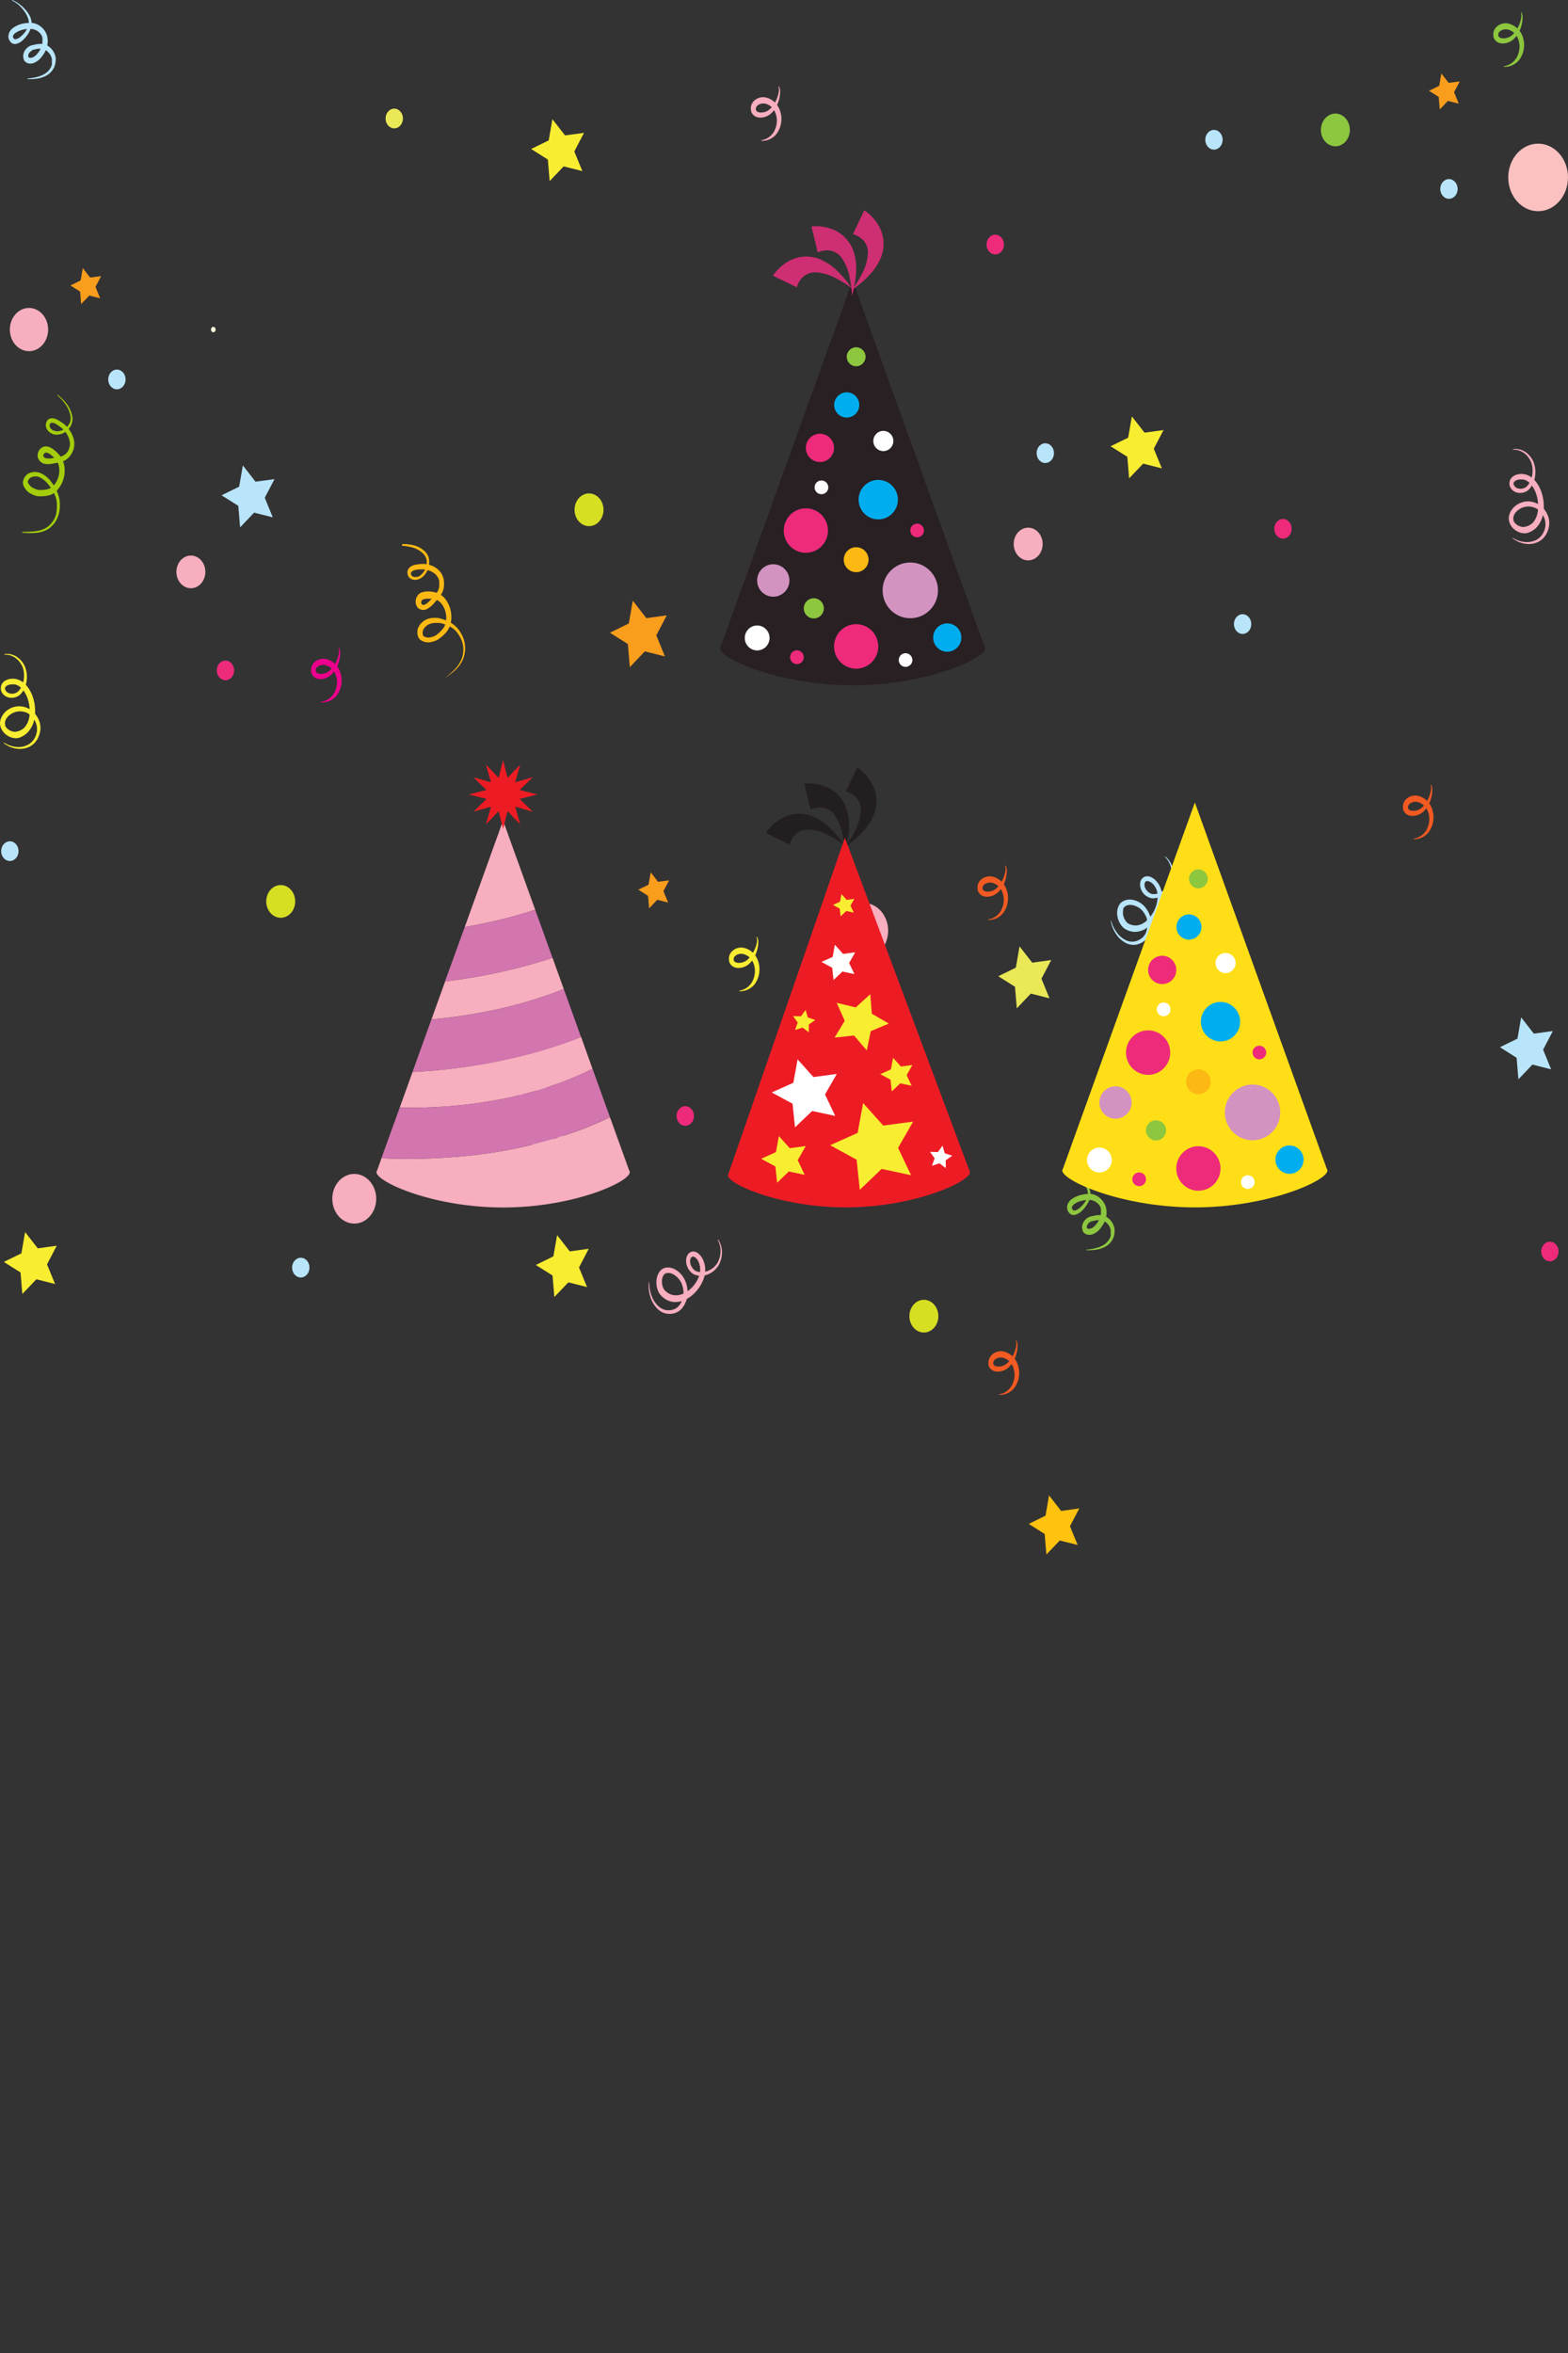 <svg id="card-0-1" xmlns="http://www.w3.org/2000/svg" viewBox="0 0 444 666"><rect x="0" y="0" width="444" height="666" fill="#333333" stroke="none"/><title>card-0-1</title><g id="card-0-1-particles"><path d="M314.63,260.59a9.78,9.78,0,0,0,1.74,3.52,6.51,6.51,0,0,0,2.82,2.17,4.08,4.08,0,0,0,1.61.25,4.19,4.19,0,0,0,1.54-.4,4.87,4.87,0,0,0,.71-.41l.35-.26.14-.12.14-.13a4,4,0,0,0,.85-1.35,6.49,6.49,0,0,0,.24-3.41l0-.21,0-.11,0,.06h0v0l0-.06c0-.1,0-.13-.06-.2l-.07-.2a6.65,6.65,0,0,0-.8-1.48l-.28-.37-.23-.27a5,5,0,0,0-2.64-1.41,3.2,3.2,0,0,0-1.36,0,2.32,2.32,0,0,0-1.06.62l.09-.1a2.11,2.11,0,0,0-.28.46l-.05.13v0h0s0-.07,0,0h0l0,.12,0,.06v.07l0,.14a3.57,3.57,0,0,0,0,1.29,4.37,4.37,0,0,0,.49,1.31,3.37,3.37,0,0,0,.81,1l-.1-.07a4.17,4.17,0,0,0,2.3.72,4.54,4.54,0,0,0,2.32-.71,6.13,6.13,0,0,0,1.05-.82l.13-.13.12-.12.23-.26.22-.27.25-.33a9.58,9.58,0,0,0,1.39-2.57,9.31,9.31,0,0,0,.56-2.89,5.3,5.3,0,0,0-.57-2.61l-.16-.27-.09-.13-.13-.18a3.79,3.79,0,0,0-.39-.47,3.09,3.09,0,0,0-1-.67,1.27,1.27,0,0,0-.8-.12c-.17,0-.34.17-.51.5l.05-.14a1.91,1.91,0,0,0-.07,1.11,2.84,2.84,0,0,0,.58,1.15,3.16,3.16,0,0,0,1,.83,2.11,2.11,0,0,0,1.2.22h.06a4.6,4.6,0,0,0,2.68-1.19,6.13,6.13,0,0,0,1.85-2.7,4.9,4.9,0,0,0,.2-.83c0-.14,0-.32.06-.46s0-.29,0-.44a6.54,6.54,0,0,0-.78-3.47,6,6,0,0,0-1.09-1.42l.09-.14a6.16,6.16,0,0,1,2,3.1,7.42,7.42,0,0,1,.27,1.92,9,9,0,0,1,0,1,6.14,6.14,0,0,1-.17,1,7.06,7.06,0,0,1-1.91,3.2,5.44,5.44,0,0,1-3.12,1.57h0a3,3,0,0,1-1.71-.2,4,4,0,0,1-1.45-1,4.05,4.05,0,0,1-.91-1.66,3.41,3.41,0,0,1,0-2h0a2.21,2.21,0,0,1,1.2-1.22,2.29,2.29,0,0,1,1.61.08,4.33,4.33,0,0,1,1.38.91,4.92,4.92,0,0,1,.57.65,5.75,5.75,0,0,1,.48.71,6.91,6.91,0,0,1,.86,3.44,10.68,10.68,0,0,1-.62,3.51,11.4,11.4,0,0,1-1.62,3.07,8.87,8.87,0,0,1-2.41,2.33,5.76,5.76,0,0,1-3.07.93,5.58,5.58,0,0,1-3.05-1h0a5.17,5.17,0,0,1-1.21-1.47,6.19,6.19,0,0,1-.67-1.86,5.24,5.24,0,0,1,0-2,3.89,3.89,0,0,1,.84-1.78h0a3.66,3.66,0,0,1,1.7-.93,4.39,4.39,0,0,1,1.88,0,6.1,6.1,0,0,1,3.3,1.91,7.84,7.84,0,0,1,1.77,3.68,7.59,7.59,0,0,1-.46,4.14,5,5,0,0,1-1.16,1.66,5.89,5.89,0,0,1-1.64,1A4.6,4.6,0,0,1,319,267a7.27,7.27,0,0,1-2.92-2.55,9.82,9.82,0,0,1-1.56-3.78Z" fill="#b9e5fb"/><path d="M428.29,152.19a7.65,7.65,0,0,0,3.4,1.21,5.83,5.83,0,0,0,3.37-.61,4.6,4.6,0,0,0,1.32-1.07,5.31,5.31,0,0,0,.87-1.48,6.21,6.21,0,0,0,.26-.85c0-.16.06-.28.09-.46s0-.13,0-.2l0-.2a4.43,4.43,0,0,0-.21-1.64,5.71,5.71,0,0,0-1.9-2.66l-.16-.12-.08-.06,0,0h0l0,0,0,0-.16-.09-.17-.09a5.19,5.19,0,0,0-.73-.29,5.29,5.29,0,0,0-.75-.17l-.43-.05h-.33a4.81,4.81,0,0,0-2.78,1,3.89,3.89,0,0,0-1,1.09,3,3,0,0,0-.4,1.28v-.15a2.36,2.36,0,0,0,.08.55l0,.14v0h0s0-.07,0,0h0l0,.11,0,.05v0l0,0,.06.12a3,3,0,0,0,.81.92,3.4,3.4,0,0,0,1.15.57,2.74,2.74,0,0,0,1.19.08l-.11,0A4.4,4.4,0,0,0,434,148a5.79,5.79,0,0,0,1.26-2.32,7.78,7.78,0,0,0,.27-1.42l0-.19v-.18c0-.12,0-.24,0-.37s0-.24,0-.37v-.44a10.33,10.33,0,0,0-.56-2.95,8.65,8.65,0,0,0-1.35-2.53,4.22,4.22,0,0,0-2-1.45l-.28-.07-.14,0-.2,0a3,3,0,0,0-.56,0,2.81,2.81,0,0,0-1.1.25,1.44,1.44,0,0,0-.65.53,1,1,0,0,0-.07.76l0-.15a1.68,1.68,0,0,0,.62.86,2.23,2.23,0,0,0,1.12.38,2.8,2.8,0,0,0,1.25-.2,2.38,2.38,0,0,0,1-.77l.05-.07v0a5.87,5.87,0,0,0,1.23-3,6.93,6.93,0,0,0-.3-3.4,4.62,4.62,0,0,0-.36-.76l-.24-.38c-.08-.11-.15-.23-.24-.34a5.53,5.53,0,0,0-1.2-1.19,5.19,5.19,0,0,0-1.48-.73,4.86,4.86,0,0,0-1.65-.19l0-.17a4.91,4.91,0,0,1,3.35.69,6,6,0,0,1,1.37,1.19,7.69,7.69,0,0,1,.56.74,5.62,5.62,0,0,1,.46.83,7.75,7.75,0,0,1,.56,3.81,7,7,0,0,1-1.31,3.57h0a3.45,3.45,0,0,1-1.37,1.19,3.6,3.6,0,0,1-1.69.37,3.18,3.18,0,0,1-1.67-.49,2.93,2.93,0,0,1-1.16-1.45h0a2.65,2.65,0,0,1,.13-1.82,2.68,2.68,0,0,1,1.22-1.19,4,4,0,0,1,1.56-.41,4,4,0,0,1,.81,0,4.62,4.62,0,0,1,.79.14,5.49,5.49,0,0,1,2.71,1.83,9.86,9.86,0,0,1,1.69,3,12.23,12.23,0,0,1,.69,3.49,10.72,10.72,0,0,1-.34,3.56,7.29,7.29,0,0,1-1.66,3.06,5.88,5.88,0,0,1-2.82,1.65h0a4.19,4.19,0,0,1-1.77-.13,4.83,4.83,0,0,1-1.61-.83,4.44,4.44,0,0,1-1.23-1.45,4.08,4.08,0,0,1-.47-1.94h0a4.67,4.67,0,0,1,.67-2,5.32,5.32,0,0,1,1.36-1.47,5.81,5.81,0,0,1,3.56-1.17,6.13,6.13,0,0,1,3.52,1.29,6.79,6.79,0,0,1,2.18,3.37,5.63,5.63,0,0,1,.16,2.11,7.47,7.47,0,0,1-.57,2,5.45,5.45,0,0,1-2.72,2.79,6.32,6.32,0,0,1-3.67.41,7.66,7.66,0,0,1-3.43-1.54Z" fill="#f7aebe"/><path d="M1.15,210.2a7.65,7.65,0,0,0,3.4,1.21,5.84,5.84,0,0,0,3.37-.61,4.6,4.6,0,0,0,1.32-1.07,5.29,5.29,0,0,0,.88-1.48,6.24,6.24,0,0,0,.26-.85c0-.16.06-.28.09-.46a1.93,1.93,0,0,0,0-.2l0-.2a4.44,4.44,0,0,0-.21-1.64,5.71,5.71,0,0,0-1.9-2.66l-.16-.12-.08-.06,0,0h0l0,0,0,0L8,201.94l-.17-.09a5.24,5.24,0,0,0-1.49-.46l-.43-.05H5.55a4.81,4.81,0,0,0-2.77,1,3.87,3.87,0,0,0-1,1.09,2.93,2.93,0,0,0-.4,1.28v-.15a2.27,2.27,0,0,0,.08.55l0,.14v0h0s0-.07,0,0h0l0,.11,0,.05v0l0,0,.06.12a3,3,0,0,0,.81.92,3.4,3.4,0,0,0,1.15.57,2.74,2.74,0,0,0,1.19.08l-.11,0A4.4,4.4,0,0,0,6.86,206a5.77,5.77,0,0,0,1.26-2.32,7.78,7.78,0,0,0,.27-1.42l0-.19v-.18c0-.12,0-.24,0-.37s0-.24,0-.37v-.44a10.33,10.33,0,0,0-.56-2.95,8.64,8.64,0,0,0-1.35-2.53,4.22,4.22,0,0,0-2-1.45l-.29-.07-.14,0-.2,0a3,3,0,0,0-.57,0,2.81,2.81,0,0,0-1.1.25,1.45,1.45,0,0,0-.66.53,1,1,0,0,0-.07.76l0-.15a1.67,1.67,0,0,0,.62.86,2.23,2.23,0,0,0,1.12.38,2.8,2.8,0,0,0,1.25-.2,2.37,2.37,0,0,0,1-.77l.06-.07v0a5.87,5.87,0,0,0,1.23-3,6.92,6.92,0,0,0-.3-3.4,4.54,4.54,0,0,0-.36-.76l-.24-.38c-.08-.11-.15-.23-.24-.34a5.53,5.53,0,0,0-1.2-1.19,5.18,5.18,0,0,0-1.48-.73,4.86,4.86,0,0,0-1.65-.19l0-.17a4.91,4.91,0,0,1,3.35.69A6,6,0,0,1,6,187a7.58,7.58,0,0,1,.56.74,5.71,5.71,0,0,1,.46.83,7.74,7.74,0,0,1,.55,3.81,6.94,6.94,0,0,1-1.31,3.57h0a3.43,3.43,0,0,1-1.37,1.19,3.59,3.59,0,0,1-1.69.37A3.18,3.18,0,0,1,1.49,197a2.93,2.93,0,0,1-1.16-1.45h0a2.65,2.65,0,0,1,.13-1.82,2.69,2.69,0,0,1,1.22-1.19,4,4,0,0,1,1.56-.41,4.05,4.05,0,0,1,.81,0,4.64,4.64,0,0,1,.79.14,5.49,5.49,0,0,1,2.71,1.83,9.86,9.86,0,0,1,1.68,3,12.23,12.23,0,0,1,.69,3.49,10.74,10.74,0,0,1-.34,3.56,7.29,7.29,0,0,1-1.66,3.06A5.89,5.89,0,0,1,5.1,208.9h0a4.19,4.19,0,0,1-1.77-.13,4.83,4.83,0,0,1-1.61-.83,4.45,4.45,0,0,1-1.23-1.45A4.07,4.07,0,0,1,0,204.55H0a4.67,4.67,0,0,1,.67-2A5.31,5.31,0,0,1,2,201.07a5.81,5.81,0,0,1,3.56-1.17,6.12,6.12,0,0,1,3.52,1.29,6.79,6.79,0,0,1,2.18,3.37,5.63,5.63,0,0,1,.16,2.11,7.48,7.48,0,0,1-.57,2,5.44,5.44,0,0,1-2.72,2.79,6.32,6.32,0,0,1-3.67.41,7.68,7.68,0,0,1-3.43-1.54Z" fill="#f9ed32"/><path d="M183.85,362.9a10.45,10.45,0,0,0,.71,4,7.25,7.25,0,0,0,2.1,3,4.38,4.38,0,0,0,1.46.8,4.14,4.14,0,0,0,1.57.15,4.37,4.37,0,0,0,.79-.15l.4-.13.17-.07.17-.08a3.55,3.55,0,0,0,1.17-1,6.21,6.21,0,0,0,1.15-3.16c0-.07,0-.15,0-.22v-.11c0,.14,0,0,0,.06h0v-.1c0-.1,0-.14,0-.21l0-.21a7.16,7.16,0,0,0-.36-1.69l-.16-.45c0-.09-.1-.23-.15-.33a5.53,5.53,0,0,0-2.13-2.26,3.34,3.34,0,0,0-1.3-.43,2.18,2.18,0,0,0-1.18.22l.12-.06a1.87,1.87,0,0,0-.39.35l-.08.11,0,0v0h0l0,0h0l-.07.1,0,0v0l0,0-.07.12a3.49,3.49,0,0,0-.32,1.24,4.58,4.58,0,0,0,.11,1.41,3.69,3.69,0,0,0,.51,1.21l-.08-.1a4.56,4.56,0,0,0,2,1.48,4.44,4.44,0,0,0,2.4.13,5.68,5.68,0,0,0,1.23-.42l.16-.08.14-.07.29-.16.28-.18.33-.22A8.88,8.88,0,0,0,198,361a5.37,5.37,0,0,0,.16-2.68c0-.1-.05-.21-.08-.31l0-.16-.08-.21a4.31,4.31,0,0,0-.24-.58,3.47,3.47,0,0,0-.72-1,1.34,1.34,0,0,0-.73-.39.76.76,0,0,0-.62.3l.09-.12a1.84,1.84,0,0,0-.37,1,3.06,3.06,0,0,0,.24,1.3,3.55,3.55,0,0,0,.76,1.14,2.27,2.27,0,0,0,1.08.63l.08,0h0a4.37,4.37,0,0,0,2.88-.21,5.5,5.5,0,0,0,2.49-1.93,4.48,4.48,0,0,0,.41-.72c.06-.12.13-.29.18-.42s.1-.26.15-.4a6.57,6.57,0,0,0,.34-1.76,6.9,6.9,0,0,0-.14-1.82,6.64,6.64,0,0,0-.65-1.73l.13-.1a6.71,6.71,0,0,1,1.08,3.65,7.41,7.41,0,0,1-.26,1.93,8.4,8.4,0,0,1-.3.91,5.58,5.58,0,0,1-.42.86,6.35,6.35,0,0,1-2.69,2.39,5.13,5.13,0,0,1-3.4.42h0a3.16,3.16,0,0,1-1.58-.78,4.6,4.6,0,0,1-1.52-3.39,3.31,3.31,0,0,1,.57-1.85h0a2,2,0,0,1,1.47-.75,2.41,2.41,0,0,1,1.51.64,4.86,4.86,0,0,1,1.07,1.34,5.47,5.47,0,0,1,.36.81,6.49,6.49,0,0,1,.27.85,7.08,7.08,0,0,1-.11,3.57,10.05,10.05,0,0,1-1.54,3.13A10.22,10.22,0,0,1,195.5,367a7.94,7.94,0,0,1-2.92,1.38,5.59,5.59,0,0,1-3.17-.17,6.09,6.09,0,0,1-2.64-2h0a5.6,5.6,0,0,1-.75-1.82,6.43,6.43,0,0,1-.13-2,5.07,5.07,0,0,1,.53-1.91,3.5,3.5,0,0,1,1.28-1.4h0a3.42,3.42,0,0,1,1.87-.3,4.59,4.59,0,0,1,1.79.64,6.79,6.79,0,0,1,2.62,3,8.34,8.34,0,0,1,.7,4.11,7.19,7.19,0,0,1-1.56,3.78,4.43,4.43,0,0,1-1.56,1.18,5.45,5.45,0,0,1-1.83.4,4.79,4.79,0,0,1-3.47-1.35,8.09,8.09,0,0,1-2.09-3.44,10.34,10.34,0,0,1-.46-4.14Z" fill="#f7aebe"/><path d="M157.32,339.54a30.53,30.53,0,0,0,2.8-2.43,9.66,9.66,0,0,0,2.13-3,6.79,6.79,0,0,0,.49-1.76,7.8,7.8,0,0,0,.06-1.83,7.62,7.62,0,0,0-.14-.89c0-.14-.07-.3-.11-.42l-.07-.22-.07-.21a8.29,8.29,0,0,0-.77-1.57l-.26-.39c-.09-.14-.15-.22-.24-.34a5.85,5.85,0,0,0-.55-.63,6.37,6.37,0,0,0-1.29-1,10.92,10.92,0,0,0-3.11-1.17l-.21,0-.11,0h0l-.4,0a6.13,6.13,0,0,0-.77,0,4.59,4.59,0,0,0-1.44.3,3.38,3.38,0,0,0-1.93,2l.06-.17a2.41,2.41,0,0,0,0,1.3.57.57,0,0,0,.18.27h0l-.07,0h0l.11.06.15.08a2.32,2.32,0,0,0,.32.14,2.63,2.63,0,0,0,1.38.1A6.5,6.5,0,0,0,155,327l-.16.09a10.05,10.05,0,0,0,2-1.81c.15-.17.28-.35.41-.53l0-.07,0,0h0l0,.08h0v0l.09-.15a2.54,2.54,0,0,0,.13-.25,4.78,4.78,0,0,0,.38-1.17,6.58,6.58,0,0,0-1.12-5,4.44,4.44,0,0,0-.82-.85,3.34,3.34,0,0,0-.46-.3,3.86,3.86,0,0,0-.51-.24l-.07,0,.07,0H155l-.16,0-.31-.08c-.21-.05-.42-.09-.63-.12l-.15,0-.18,0-.3,0c-.21,0-.4,0-.62,0a4.74,4.74,0,0,0-.56.06l-.3.07h-.08l-.08,0a1,1,0,0,0-.63,1,1,1,0,0,0,.23.55L151,318a1.22,1.22,0,0,0,.53.25.88.88,0,0,0,.49-.08,5.12,5.12,0,0,0,1.48-1.19l.83-.89c.25-.28.54-.61.77-.89a5.13,5.13,0,0,0,.56-.82,3.77,3.77,0,0,0,.19-.42l.1-.27.06-.2a3.45,3.45,0,0,0,.08-.43c0-.18,0-.33,0-.51s0-.36,0-.51v-.17c0-.06,0-.07,0-.11s0-.14,0-.22a3.4,3.4,0,0,0-.79-1.64,4.6,4.6,0,0,0-1.57-1.15,5.89,5.89,0,0,0-1-.35,6.73,6.73,0,0,0-1-.19h.1c-.46,0-.89,0-1.31,0a7.15,7.15,0,0,0-1.19.15,2.43,2.43,0,0,0-.9.38.85.85,0,0,0-.36.55v-.17a1.78,1.78,0,0,0,.06.59.84.84,0,0,0,.23.38,1.51,1.51,0,0,0,1.13.27l.18,0h0l.11,0,.35-.11a2.68,2.68,0,0,0,.63-.35,5.15,5.15,0,0,0,1.08-1.24l0,.06a5.23,5.23,0,0,0,.72-2.73,3.3,3.3,0,0,0-.34-1.32,3.51,3.51,0,0,0-.85-1.08l0,0h0a5.42,5.42,0,0,0-1.25-.92,8,8,0,0,0-1.43-.61,11.93,11.93,0,0,0-3.1-.53v-.18a12.38,12.38,0,0,1,3.18.32,6.83,6.83,0,0,1,2.92,1.47h0a4,4,0,0,1,1.05,1.2,4,4,0,0,1,.49,1.59,6.12,6.12,0,0,1-.67,3.24h0a5.87,5.87,0,0,1-1.22,1.52,3.48,3.48,0,0,1-1.7.75,2.34,2.34,0,0,1-1.8-.4,1.89,1.89,0,0,1-.6-.83,3,3,0,0,1-.17-1h0a2.1,2.1,0,0,1,.74-1.35,3.34,3.34,0,0,1,1.28-.62,11.81,11.81,0,0,1,2.72-.28h0a7.47,7.47,0,0,1,2.33.56,5.79,5.79,0,0,1,2,1.41,4.93,4.93,0,0,1,1.19,2.35,6.91,6.91,0,0,1,.12,1.35,5.44,5.44,0,0,1-.15,1.35c0,.11-.06.22-.09.33l-.11.31a5.23,5.23,0,0,1-.27.61,6.53,6.53,0,0,1-.71,1.09c-.53.67-1.1,1.28-1.66,1.9a6.18,6.18,0,0,1-2,1.56,2.23,2.23,0,0,1-1.23.17,2.6,2.6,0,0,1-1.14-.51h0a2.73,2.73,0,0,1-.67-1.58,2.94,2.94,0,0,1,.37-1.7,2.62,2.62,0,0,1,1.21-1.1l.37-.13.37-.09a5.9,5.9,0,0,1,.76-.1,8.33,8.33,0,0,1,3,.41,5.44,5.44,0,0,1,2.47,1.94,8.43,8.43,0,0,1,1.4,6.43,6.53,6.53,0,0,1-.54,1.6,5,5,0,0,1-.42.72c-.16.22-.33.43-.51.63a11.42,11.42,0,0,1-2.38,2h0a7.64,7.64,0,0,1-1.92.61,3.84,3.84,0,0,1-2-.2,3.5,3.5,0,0,1-.92-.51,2.07,2.07,0,0,1-.62-.95,4,4,0,0,1,0-2.28h0a5,5,0,0,1,1.12-1.62,4.58,4.58,0,0,1,1.59-1,5.67,5.67,0,0,1,1.78-.31,7,7,0,0,1,.9,0l.44.06.44.11a11.65,11.65,0,0,1,3.35,1.42,7.48,7.48,0,0,1,1.44,1.22,8.75,8.75,0,0,1,1.13,1.58,8.16,8.16,0,0,1,1.15,3.81,8.46,8.46,0,0,1-.15,2,7.34,7.34,0,0,1-.62,1.9,10,10,0,0,1-2.37,3,28.9,28.9,0,0,1-3,2.25Z" fill="#b9e5fb"/><path d="M6.32,150.54a26.47,26.47,0,0,0,3.53-.17,7.91,7.91,0,0,0,3.26-1,5.63,5.63,0,0,0,1.3-1.12,6.94,6.94,0,0,0,1-1.46,7.64,7.64,0,0,0,.34-.81c0-.14.1-.29.13-.41l.06-.22,0-.22a9,9,0,0,0,.17-1.79v-.49c0-.17,0-.28,0-.44a7.33,7.33,0,0,0-.13-.87,7.83,7.83,0,0,0-.54-1.66,13.33,13.33,0,0,0-1.95-3l-.15-.17-.07-.09,0,0h0l0,0h0l0,0-.3-.3a7.1,7.1,0,0,0-.62-.51A4.84,4.84,0,0,0,11,135a2.89,2.89,0,0,0-2.57.34l.14-.1a2.15,2.15,0,0,0-.68,1,.63.63,0,0,0,0,.34v0h0l0-.08h0v0l.05.12.08.16a3,3,0,0,0,1.27,1.3,6.57,6.57,0,0,0,1.58.58l-.18,0a8.65,8.65,0,0,0,2.59-.15c.21,0,.41-.1.6-.16l.07,0h0l-.08,0h0l.15-.07.24-.12a3.94,3.94,0,0,0,.91-.71,6.44,6.44,0,0,0,1.61-4.78,5.3,5.3,0,0,0-.24-1.23,4.08,4.08,0,0,0-.22-.54,4.73,4.73,0,0,0-.3-.53l0-.06,0,.06h0v0l0,0-.11-.14L15.7,130c-.15-.18-.3-.35-.45-.51l-.11-.11-.14-.14-.23-.21c-.17-.14-.32-.27-.51-.41a5.3,5.3,0,0,0-.49-.31l-.28-.14,0,0h0l-.08,0a.91.91,0,0,0-.62,0,.88.88,0,0,0-.42.4,1,1,0,0,0-.1.6l-.07-.29a1.49,1.49,0,0,0,.3.55,1,1,0,0,0,.44.26,4.48,4.48,0,0,0,1.82,0l1.13-.19c.35-.06.75-.14,1.08-.22a4.19,4.19,0,0,0,.88-.3,3,3,0,0,0,.37-.22l.22-.16.15-.12a2.69,2.69,0,0,0,.29-.29c.11-.13.2-.25.29-.4s.18-.3.25-.42l.07-.14,0-.1.08-.2a3.64,3.64,0,0,0,.19-1.85,5.59,5.59,0,0,0-.7-2,7.3,7.3,0,0,0-.61-.92,8.08,8.08,0,0,0-.73-.81l.08.07c-.38-.3-.73-.58-1.08-.83a7.84,7.84,0,0,0-1-.65,2.36,2.36,0,0,0-.93-.28.7.7,0,0,0-.57.21l.1-.13a1.67,1.67,0,0,0-.25.52.93.93,0,0,0,0,.46,1.81,1.81,0,0,0,.78,1l.16.1,0,0h0l0,0h0l.1,0,.34.13a2.46,2.46,0,0,0,.69.13,4.24,4.24,0,0,0,1.52-.31l-.06,0a4.35,4.35,0,0,0,2-1.76,3.26,3.26,0,0,0,.4-1.3,4,4,0,0,0-.15-1.43v0h0a6.59,6.59,0,0,0-.55-1.56,9.72,9.72,0,0,0-.86-1.43,14.3,14.3,0,0,0-2.26-2.46l.09-.15A14.57,14.57,0,0,1,18.64,114a8.41,8.41,0,0,1,1.64,3.1h0a4.76,4.76,0,0,1,.25,1.66,4,4,0,0,1-.41,1.62,5.16,5.16,0,0,1-2.2,2.21h0a4.84,4.84,0,0,1-1.78.45,3.38,3.38,0,0,1-1.78-.49,2.8,2.8,0,0,1-1.26-1.5A2.16,2.16,0,0,1,13,120a2.88,2.88,0,0,1,.38-1h0a1.71,1.71,0,0,1,1.29-.62,3.19,3.19,0,0,1,1.36.33,13,13,0,0,1,2.37,1.54h0a9.11,9.11,0,0,1,1.62,2,7.1,7.1,0,0,1,.94,2.48,5.33,5.33,0,0,1-.22,2.69,6.42,6.42,0,0,1-.59,1.19,4.7,4.7,0,0,1-.82,1l-.24.21-.25.19a4.35,4.35,0,0,1-.53.33,5.37,5.37,0,0,1-1.14.43c-.78.2-1.55.33-2.33.47a5.45,5.45,0,0,1-2.39,0,2.42,2.42,0,0,1-1.09-.66,3.2,3.2,0,0,1-.67-1.16v0a2.88,2.88,0,0,1,.26-1.72,2.47,2.47,0,0,1,1.17-1.15,2.25,2.25,0,0,1,1.55-.11l.37.13.35.17a6.21,6.21,0,0,1,.67.41,9.92,9.92,0,0,1,2.23,2.28,6.62,6.62,0,0,1,1,3.19,8.24,8.24,0,0,1-2.13,6.17,5.38,5.38,0,0,1-1.25,1,4,4,0,0,1-.71.31c-.24.07-.49.13-.73.19a9.92,9.92,0,0,1-3,.12h0a7.83,7.83,0,0,1-1.88-.74,4.51,4.51,0,0,1-1.53-1.47,4.45,4.45,0,0,1-.49-1,2.32,2.32,0,0,1,0-1.17,3.53,3.53,0,0,1,1.2-1.83h0a4.12,4.12,0,0,1,1.74-.59,4.2,4.2,0,0,1,1.8.24,6.1,6.1,0,0,1,1.62.91,8.26,8.26,0,0,1,.71.62l.33.34c.11.13.21.25.31.38a14.26,14.26,0,0,1,2,3.34,9,9,0,0,1,.55,1.93,10,10,0,0,1,.11,2,8.23,8.23,0,0,1-1,3.86,7.42,7.42,0,0,1-1.15,1.55,6,6,0,0,1-1.48,1.15,8.22,8.22,0,0,1-3.47.92,25.53,25.53,0,0,1-3.56-.08Z" fill="#a4ce0b"/><path d="M125.69,192.18a30.73,30.73,0,0,0,2.8-2.43,9.66,9.66,0,0,0,2.13-3,6.81,6.81,0,0,0,.49-1.76,7.81,7.81,0,0,0,.06-1.83,7.67,7.67,0,0,0-.14-.89c0-.14-.07-.3-.11-.42l-.07-.22-.07-.21a8.34,8.34,0,0,0-.77-1.57l-.26-.39-.24-.34a6.06,6.06,0,0,0-.55-.63,6.38,6.38,0,0,0-1.29-1,10.88,10.88,0,0,0-3.11-1.17l-.21,0-.11,0h0l-.4,0a6.15,6.15,0,0,0-.77,0,4.56,4.56,0,0,0-1.44.3,3.38,3.38,0,0,0-1.93,2l.06-.17a2.41,2.41,0,0,0,0,1.3.56.56,0,0,0,.18.27h0l-.07,0h0l.11.07.15.08a2.46,2.46,0,0,0,.32.14,2.64,2.64,0,0,0,1.38.1,6.54,6.54,0,0,0,1.58-.55l-.16.09a10,10,0,0,0,2-1.81c.15-.17.28-.35.41-.53l0-.07,0,0h0l0,.08h0v0l.09-.15a2.52,2.52,0,0,0,.13-.25,4.82,4.82,0,0,0,.38-1.17,6.58,6.58,0,0,0-1.12-5,4.45,4.45,0,0,0-.82-.85,3.33,3.33,0,0,0-.46-.3,3.86,3.86,0,0,0-.51-.24l-.07,0,.07,0h-.08l-.16,0-.31-.08c-.21-.05-.42-.09-.63-.12l-.15,0-.18,0-.3,0c-.21,0-.4,0-.62,0a4.76,4.76,0,0,0-.56.07l-.3.07h-.08l-.08,0a1,1,0,0,0-.63,1,1,1,0,0,0,.23.55l-.21-.19a1.22,1.22,0,0,0,.53.25.89.89,0,0,0,.49-.08,5.09,5.09,0,0,0,1.48-1.19l.83-.89c.25-.28.54-.61.77-.89a5.22,5.22,0,0,0,.56-.82,3.86,3.86,0,0,0,.19-.42l.1-.27.06-.2a3.38,3.38,0,0,0,.08-.43c0-.18,0-.33,0-.51s0-.36,0-.51v-.17c0-.06,0-.07,0-.11s0-.14,0-.22a3.4,3.4,0,0,0-.79-1.64,4.59,4.59,0,0,0-1.57-1.15,6,6,0,0,0-1-.35,6.74,6.74,0,0,0-1-.19h.1c-.46,0-.89,0-1.31,0a7.15,7.15,0,0,0-1.19.15,2.41,2.41,0,0,0-.9.38.85.85,0,0,0-.36.55v-.17a1.79,1.79,0,0,0,.06.59.84.84,0,0,0,.23.37,1.51,1.51,0,0,0,1.13.27l.18,0h0l.11,0,.35-.11a2.64,2.64,0,0,0,.63-.35,5.11,5.11,0,0,0,1.08-1.24l0,.06a5.23,5.23,0,0,0,.72-2.73,3.3,3.3,0,0,0-.34-1.32,3.51,3.51,0,0,0-.85-1.07l0,0h0a5.42,5.42,0,0,0-1.25-.92,7.93,7.93,0,0,0-1.43-.61,12,12,0,0,0-3.1-.53V154a12.39,12.39,0,0,1,3.18.32,6.84,6.84,0,0,1,2.92,1.47h0a4,4,0,0,1,1.05,1.2,4,4,0,0,1,.49,1.59,6.12,6.12,0,0,1-.67,3.24h0a5.85,5.85,0,0,1-1.22,1.52,3.48,3.48,0,0,1-1.7.75,2.34,2.34,0,0,1-1.8-.4,1.89,1.89,0,0,1-.6-.82,3,3,0,0,1-.17-1h0a2.09,2.09,0,0,1,.74-1.35,3.32,3.32,0,0,1,1.28-.62,11.82,11.82,0,0,1,2.72-.28h0a7.5,7.5,0,0,1,2.33.56,5.79,5.79,0,0,1,2,1.41,4.92,4.92,0,0,1,1.19,2.35,6.9,6.9,0,0,1,.12,1.35,5.45,5.45,0,0,1-.15,1.35c0,.11-.06.22-.09.33l-.11.32a5.36,5.36,0,0,1-.27.61,6.56,6.56,0,0,1-.71,1.09c-.53.67-1.1,1.28-1.66,1.9a6.2,6.2,0,0,1-2,1.56,2.24,2.24,0,0,1-1.23.17,2.6,2.6,0,0,1-1.14-.51h0a2.74,2.74,0,0,1-.67-1.58,2.93,2.93,0,0,1,.37-1.7,2.61,2.61,0,0,1,1.21-1.1l.37-.13.37-.09a5.72,5.72,0,0,1,.76-.1,8.38,8.38,0,0,1,3,.41,5.46,5.46,0,0,1,2.47,1.94,8.43,8.43,0,0,1,1.4,6.43,6.51,6.51,0,0,1-.54,1.6,5,5,0,0,1-.42.72c-.16.22-.33.43-.51.63a11.45,11.45,0,0,1-2.38,2h0a7.69,7.69,0,0,1-1.92.62,3.85,3.85,0,0,1-2-.2,3.56,3.56,0,0,1-.92-.51,2.07,2.07,0,0,1-.62-.95,4,4,0,0,1,0-2.28h0a5,5,0,0,1,1.12-1.62,4.56,4.56,0,0,1,1.59-1,5.67,5.67,0,0,1,1.78-.31,7.2,7.2,0,0,1,.9,0l.45.06.44.11a11.59,11.59,0,0,1,3.35,1.42,7.4,7.4,0,0,1,1.44,1.22,8.74,8.74,0,0,1,1.13,1.58,8.17,8.17,0,0,1,1.15,3.81,8.46,8.46,0,0,1-.15,2,7.33,7.33,0,0,1-.62,1.9,9.94,9.94,0,0,1-2.37,3,28.92,28.92,0,0,1-3,2.25Z" fill="#fdb913"/><path d="M282.84,394.67a4.87,4.87,0,0,0,2.46-1.08,5.37,5.37,0,0,0,.92-1c.13-.18.26-.37.37-.56l0,0h0l0,0v0l0-.09.08-.15.14-.3a5.75,5.75,0,0,0,.37-1.27,6,6,0,0,0,.1-1.29,6,6,0,0,0-.59-2.4,4.13,4.13,0,0,0-1.46-1.67,4.08,4.08,0,0,0-1-.48,4.56,4.56,0,0,0-.51-.14h-.08l-.15,0h-.21a2.48,2.48,0,0,0-1.64.65,1.31,1.31,0,0,0-.34.56,1.53,1.53,0,0,0,0,.73l-.07-.2a1,1,0,0,0,.44.57,1.85,1.85,0,0,0,1,.24,3.74,3.74,0,0,0,1.2-.17,3.34,3.34,0,0,0,1.1-.58,6.78,6.78,0,0,0,1.83-2.29,8.52,8.52,0,0,0,.62-1.48,8.37,8.37,0,0,0,.37-1.63v0a4.59,4.59,0,0,0-.13-1.17l.14-.08a4.38,4.38,0,0,1,.34,1.18h0a9.3,9.3,0,0,1-.61,3.49,7.82,7.82,0,0,1-1.85,2.89,4.68,4.68,0,0,1-2.94,1.28,3.13,3.13,0,0,1-1.59-.3,2.56,2.56,0,0,1-1.18-1.27h0A3.36,3.36,0,0,1,280,385a2.94,2.94,0,0,1,.75-1.42,3.7,3.7,0,0,1,2.67-1.13,3.9,3.9,0,0,1,1.42.28,5.53,5.53,0,0,1,1.3.69,5.73,5.73,0,0,1,1.89,2.4,7.18,7.18,0,0,1-.29,6.2,5.19,5.19,0,0,1-4.85,2.78Z" fill="#f15a22"/><path d="M400.28,237.38a4.87,4.87,0,0,0,2.46-1.08,5.36,5.36,0,0,0,.92-1c.13-.18.26-.37.37-.56l0,0h0l0,0v0l0-.09.08-.15.14-.3a5.75,5.75,0,0,0,.37-1.27,6,6,0,0,0,.1-1.29,6,6,0,0,0-.59-2.4,4.13,4.13,0,0,0-1.46-1.67,4.08,4.08,0,0,0-1-.48,4.56,4.56,0,0,0-.51-.14h-.08l-.15,0h-.21a2.47,2.47,0,0,0-1.64.65,1.31,1.31,0,0,0-.34.56,1.53,1.53,0,0,0,0,.73l-.07-.2a1,1,0,0,0,.44.57,1.85,1.85,0,0,0,1,.24,3.75,3.75,0,0,0,1.2-.17,3.34,3.34,0,0,0,1.1-.58,6.78,6.78,0,0,0,1.83-2.29,8.53,8.53,0,0,0,.62-1.48,8.37,8.37,0,0,0,.37-1.63v0a4.59,4.59,0,0,0-.13-1.17l.14-.08a4.38,4.38,0,0,1,.34,1.18h0a9.3,9.3,0,0,1-.61,3.49,7.82,7.82,0,0,1-1.85,2.89,4.68,4.68,0,0,1-2.94,1.28,3.13,3.13,0,0,1-1.59-.3,2.56,2.56,0,0,1-1.18-1.27h0a3.36,3.36,0,0,1-.09-1.65,3,3,0,0,1,.75-1.42,3.7,3.7,0,0,1,2.67-1.13,3.9,3.9,0,0,1,1.42.28,5.54,5.54,0,0,1,1.3.69,5.73,5.73,0,0,1,1.89,2.4,7.18,7.18,0,0,1-.29,6.2,5.19,5.19,0,0,1-4.85,2.78Z" fill="#f15a22"/><path d="M279.8,260.24a4.87,4.87,0,0,0,2.46-1.08,5.36,5.36,0,0,0,.92-1c.13-.18.26-.37.37-.56l0,0h0l0,0v0l0-.09.08-.15.14-.3a5.74,5.74,0,0,0,.37-1.27,6,6,0,0,0,.1-1.29,6,6,0,0,0-.59-2.4,4.13,4.13,0,0,0-1.46-1.67,4.08,4.08,0,0,0-1-.48,4.58,4.58,0,0,0-.51-.14h-.08l-.15,0h-.21a2.47,2.47,0,0,0-1.64.65,1.31,1.31,0,0,0-.34.56,1.53,1.53,0,0,0,0,.73l-.07-.2a1,1,0,0,0,.44.57,1.85,1.85,0,0,0,1,.24,3.75,3.75,0,0,0,1.2-.17,3.35,3.35,0,0,0,1.1-.58,6.78,6.78,0,0,0,1.83-2.29,8.52,8.52,0,0,0,.62-1.48,8.38,8.38,0,0,0,.37-1.63v0a4.59,4.59,0,0,0-.13-1.17l.14-.07a4.37,4.37,0,0,1,.34,1.18h0a9.3,9.3,0,0,1-.61,3.49,7.82,7.82,0,0,1-1.85,2.89,4.68,4.68,0,0,1-2.94,1.28,3.13,3.13,0,0,1-1.59-.3,2.55,2.55,0,0,1-1.18-1.27h0a3.36,3.36,0,0,1-.09-1.65,3,3,0,0,1,.75-1.42,3.7,3.7,0,0,1,2.67-1.13,3.9,3.9,0,0,1,1.42.28,5.53,5.53,0,0,1,1.3.69,5.73,5.73,0,0,1,1.89,2.4,7.18,7.18,0,0,1-.29,6.2,5.19,5.19,0,0,1-4.85,2.78Z" fill="#f15a22"/><path d="M209.34,280.39a4.86,4.86,0,0,0,2.46-1.08,5.4,5.4,0,0,0,.92-1c.13-.18.25-.37.37-.56l0,0h0l0,0v0l0-.09.08-.15.13-.3a5.78,5.78,0,0,0,.37-1.27,6,6,0,0,0,.1-1.29,6,6,0,0,0-.59-2.4,4.14,4.14,0,0,0-1.46-1.67,4.07,4.07,0,0,0-1-.47,5,5,0,0,0-.51-.14h-.08l-.15,0h-.21a2.47,2.47,0,0,0-1.64.65,1.31,1.31,0,0,0-.34.56,1.53,1.53,0,0,0,0,.73l-.07-.19a1,1,0,0,0,.45.57,1.84,1.84,0,0,0,1,.24,3.69,3.69,0,0,0,1.2-.17,3.3,3.3,0,0,0,1.1-.58,6.79,6.79,0,0,0,1.83-2.29A8.53,8.53,0,0,0,214,268a8.41,8.41,0,0,0,.37-1.63v0a4.59,4.59,0,0,0-.13-1.17l.14-.07a4.42,4.42,0,0,1,.34,1.18h0a9.29,9.29,0,0,1-.61,3.49,7.84,7.84,0,0,1-1.85,2.89,4.68,4.68,0,0,1-2.94,1.28,3.12,3.12,0,0,1-1.59-.3,2.55,2.55,0,0,1-1.18-1.27h0a3.37,3.37,0,0,1-.09-1.65,2.94,2.94,0,0,1,.75-1.42,3.71,3.71,0,0,1,2.67-1.13,4,4,0,0,1,1.42.28,5.45,5.45,0,0,1,1.3.69,5.71,5.71,0,0,1,1.89,2.4,7.19,7.19,0,0,1-.29,6.2,5.18,5.18,0,0,1-4.85,2.78Z" fill="#f9ed32"/><path d="M91,198.62a4.86,4.86,0,0,0,2.46-1.08,5.39,5.39,0,0,0,.92-1c.13-.18.25-.37.37-.56l0,0h0l0,0v0l0-.09.08-.15.13-.3a5.76,5.76,0,0,0,.37-1.27,6,6,0,0,0,.1-1.29,6,6,0,0,0-.59-2.4,4.13,4.13,0,0,0-1.46-1.67,4.07,4.07,0,0,0-1-.48,4.74,4.74,0,0,0-.51-.14h-.08l-.15,0h-.21a2.47,2.47,0,0,0-1.64.65,1.31,1.31,0,0,0-.34.56,1.53,1.53,0,0,0,0,.73l-.07-.2a1,1,0,0,0,.45.57,1.84,1.84,0,0,0,1,.24,3.72,3.72,0,0,0,1.2-.17,3.32,3.32,0,0,0,1.1-.58A6.79,6.79,0,0,0,95,187.69a8.53,8.53,0,0,0,.62-1.48,8.39,8.39,0,0,0,.37-1.63v0a4.59,4.59,0,0,0-.13-1.17l.14-.07a4.39,4.39,0,0,1,.34,1.18h0a9.3,9.3,0,0,1-.61,3.49,7.84,7.84,0,0,1-1.85,2.89A4.68,4.68,0,0,1,91,192.22a3.13,3.13,0,0,1-1.59-.3,2.55,2.55,0,0,1-1.18-1.27h0a3.37,3.37,0,0,1-.09-1.65,2.94,2.94,0,0,1,.75-1.42,3.7,3.7,0,0,1,2.67-1.13,3.94,3.94,0,0,1,1.42.28,5.48,5.48,0,0,1,1.3.69,5.72,5.72,0,0,1,1.89,2.4,7.19,7.19,0,0,1-.29,6.2A5.18,5.18,0,0,1,91,198.79Z" fill="#ec008c"/><path d="M215.56,39.7A4.86,4.86,0,0,0,218,38.62a5.37,5.37,0,0,0,.92-1c.13-.18.26-.37.37-.56l0,0h0l0,0v0l0-.09.08-.15.14-.3a5.76,5.76,0,0,0,.37-1.27,6,6,0,0,0,.1-1.29,6,6,0,0,0-.59-2.4A4.14,4.14,0,0,0,218,29.91a4.08,4.08,0,0,0-1-.48,4.81,4.81,0,0,0-.51-.14h-.08l-.15,0h-.21a2.47,2.47,0,0,0-1.64.65,1.31,1.31,0,0,0-.34.56,1.53,1.53,0,0,0,0,.73l-.07-.2a1,1,0,0,0,.44.57,1.85,1.85,0,0,0,1,.24,3.72,3.72,0,0,0,1.2-.17,3.32,3.32,0,0,0,1.1-.58,6.78,6.78,0,0,0,1.83-2.29,8.52,8.52,0,0,0,.62-1.48,8.39,8.39,0,0,0,.37-1.63v0a4.58,4.58,0,0,0-.13-1.17l.14-.08a4.39,4.39,0,0,1,.34,1.18h0a9.3,9.3,0,0,1-.61,3.49A7.83,7.83,0,0,1,218.47,32a4.68,4.68,0,0,1-2.94,1.28,3.12,3.12,0,0,1-1.59-.3,2.55,2.55,0,0,1-1.18-1.27h0a3.36,3.36,0,0,1-.09-1.65,2.94,2.94,0,0,1,.75-1.42,3.7,3.7,0,0,1,2.67-1.13,4,4,0,0,1,1.42.28,5.5,5.5,0,0,1,1.3.69,5.72,5.72,0,0,1,1.89,2.4,7.18,7.18,0,0,1-.29,6.2,5.18,5.18,0,0,1-4.85,2.78Z" fill="#f7aebe"/><path d="M425.84,18.73a4.86,4.86,0,0,0,2.46-1.08,5.36,5.36,0,0,0,.92-1c.13-.18.26-.37.37-.56l0,0h0l0,0v0l0-.09.08-.15.14-.3a5.76,5.76,0,0,0,.37-1.27,6,6,0,0,0,.1-1.29,6,6,0,0,0-.59-2.4,4.13,4.13,0,0,0-1.46-1.67,4.08,4.08,0,0,0-1-.48,4.8,4.8,0,0,0-.51-.14h-.08l-.15,0h-.21a2.47,2.47,0,0,0-1.64.65,1.31,1.31,0,0,0-.34.56,1.53,1.53,0,0,0,0,.73l-.07-.2a1,1,0,0,0,.44.57,1.85,1.85,0,0,0,1,.24,3.72,3.72,0,0,0,1.2-.17,3.32,3.32,0,0,0,1.1-.58,6.78,6.78,0,0,0,1.83-2.29,8.53,8.53,0,0,0,.62-1.48,8.39,8.39,0,0,0,.37-1.63v0a4.59,4.59,0,0,0-.13-1.17l.14-.07a4.4,4.4,0,0,1,.34,1.18h0a9.3,9.3,0,0,1-.61,3.49,7.83,7.83,0,0,1-1.85,2.89,4.68,4.68,0,0,1-2.94,1.28,3.13,3.13,0,0,1-1.59-.3A2.55,2.55,0,0,1,423,10.78h0a3.36,3.36,0,0,1-.09-1.65,2.94,2.94,0,0,1,.75-1.42,3.7,3.7,0,0,1,2.67-1.13,4,4,0,0,1,1.42.28,5.5,5.5,0,0,1,1.3.69A5.72,5.72,0,0,1,431,9.93a7.18,7.18,0,0,1-.29,6.2,5.18,5.18,0,0,1-4.85,2.78Z" fill="#8dc63f"/><path d="M241.81,145a19.7,19.7,0,0,0,2,2,8.16,8.16,0,0,0,2.25,1.37,3.7,3.7,0,0,0,2.32.17,4.76,4.76,0,0,0,.54-.19l0,0h0l-.06,0h0l.08,0,.14-.08.22-.15.22-.17.22-.21a5.32,5.32,0,0,0,.4-.45l-.05.07a3.86,3.86,0,0,0,.57-2.1,4.3,4.3,0,0,0-.53-2.1l0,.07a5.23,5.23,0,0,0-.36-.48,5.52,5.52,0,0,0-.41-.45l-.22-.22-.23-.2a5.33,5.33,0,0,0-.47-.36l0,0-.15-.15a2.12,2.12,0,0,0-.33-.27l-.2-.12-.19-.08a1.9,1.9,0,0,0-.86-.12,1.07,1.07,0,0,0-.61.25,1,1,0,0,0-.27.52l.06-.32a1,1,0,0,0,.21.66,2.05,2.05,0,0,0,.73.62,3.06,3.06,0,0,0,1.09.31l.29,0H249l.31,0a3.87,3.87,0,0,0,2.17-1,3.47,3.47,0,0,0,.4-.42l.18-.24.08-.13,0-.07,0,0v0h0l-.05.1h0l.09-.19.05-.12c0-.09.07-.19.1-.29a4.05,4.05,0,0,0,.13-.6,4.78,4.78,0,0,0-.42-2.55l-.15-.32,0-.08v0h0l.05.09h0l0,0-.09-.14c-.12-.19-.26-.38-.41-.57a8.72,8.72,0,0,0-1-1.07,6.53,6.53,0,0,0-2.28-1.44,1.59,1.59,0,0,0-.89-.06.64.64,0,0,0-.24.13,1.09,1.09,0,0,0-.23.33l0-.1a1.25,1.25,0,0,0-.1.52.68.68,0,0,0,.19.41,2.93,2.93,0,0,0,1.46.75,6.05,6.05,0,0,0,1.92.19,4.68,4.68,0,0,0,1.82-.44l-.07,0a3.43,3.43,0,0,0,1.22-1.51,8.19,8.19,0,0,0,.57-2.22c0-.2.05-.4.07-.6s0-.43.05-.62a9.93,9.93,0,0,0,0-1.21,9.68,9.68,0,0,0-.39-2.42l.14-.07a9.88,9.88,0,0,1,.61,2.44,14.38,14.38,0,0,1,.05,2.53,9,9,0,0,1-.47,2.48,4.39,4.39,0,0,1-1.39,2h0a5.46,5.46,0,0,1-2.12.67,7.21,7.21,0,0,1-2.2-.07,4,4,0,0,1-2-1,2.11,2.11,0,0,1-.59-1.1,2.69,2.69,0,0,1,.1-1.28h0a2.14,2.14,0,0,1,1.18-1.26,2.62,2.62,0,0,1,1.62,0,7.65,7.65,0,0,1,2.84,1.64,10.88,10.88,0,0,1,1.19,1.21c.18.22.36.45.52.69l.12.19,0,0,0,.06.05.1.19.4a6.65,6.65,0,0,1,.59,3.55,5.72,5.72,0,0,1-.51,1.74,5,5,0,0,1-4.06,2.68,7.21,7.21,0,0,1-.8,0,5.44,5.44,0,0,1-.8,0,4.41,4.41,0,0,1-1.56-.48,3.48,3.48,0,0,1-1.28-1.14,2.83,2.83,0,0,1-.46-1.78v0a2.51,2.51,0,0,1,.82-1.31,2.35,2.35,0,0,1,1.35-.5,3.19,3.19,0,0,1,2.58,1.11l0,0a8,8,0,0,1,2,2.17h0a5.76,5.76,0,0,1,.58,2.84,5,5,0,0,1-.92,2.71h0a5.05,5.05,0,0,1-1.09.95,3.64,3.64,0,0,1-.63.33,4.14,4.14,0,0,1-.67.17,4.41,4.41,0,0,1-2.69-.42,8.72,8.72,0,0,1-2.27-1.67,19,19,0,0,1-1.88-2.2Z" fill="#ed1c24"/><path d="M7.76,22.23a16.75,16.75,0,0,0,2.65-.43,7.82,7.82,0,0,0,2.4-1,4.47,4.47,0,0,0,1.65-1.86,6.31,6.31,0,0,0,.23-.59v0h0l0,.06v0l0-.09c0-.06,0-.13,0-.17s0-.18,0-.29,0-.22,0-.3,0-.21,0-.33a6,6,0,0,0,0-.64v.09a3.63,3.63,0,0,0-1-1.87A3.31,3.31,0,0,0,12,13.8h.08a4.23,4.23,0,0,0-.56,0,4.52,4.52,0,0,0-.57,0l-.29,0-.28.06a4.82,4.82,0,0,0-.55.16h0l-.2,0a1.9,1.9,0,0,0-.4.1L9,14.36l-.18.11a2.25,2.25,0,0,0-.64.65A1.39,1.39,0,0,0,8,15.8a1,1,0,0,0,.16.58l-.18-.26a.8.8,0,0,0,.58.25,1.81,1.81,0,0,0,.89-.22,3.39,3.39,0,0,0,.93-.72l.2-.24.1-.12.13-.17.13-.17.1-.13.18-.28a5.06,5.06,0,0,0,.8-2.47,4.15,4.15,0,0,0,0-.62c0-.1,0-.21,0-.31l0-.16,0-.08v-.06h0l0,.11h0l-.07-.2,0-.12c0-.09-.08-.18-.13-.28a3.65,3.65,0,0,0-.31-.5,3.73,3.73,0,0,0-2-1.33L9,8.21,9,8.19H9l-.16,0c-.21,0-.43,0-.65,0a7.27,7.27,0,0,0-1.36.14,6.23,6.23,0,0,0-2.46,1,1.94,1.94,0,0,0-.63.71.82.82,0,0,0-.07.3,1.24,1.24,0,0,0,.07.41l0-.1A1.13,1.13,0,0,0,4,11a.53.53,0,0,0,.39.11,2.91,2.91,0,0,0,1.46-.75,7.25,7.25,0,0,0,1.39-1.5A6.12,6.12,0,0,0,8.11,7v.09a4,4,0,0,0-.2-2,7.62,7.62,0,0,0-1.1-2l-.36-.46-.38-.45a8.23,8.23,0,0,0-.8-.81A7.58,7.58,0,0,0,3.39.17l0-.17a7.56,7.56,0,0,1,2,1.09A11.69,11.69,0,0,1,7.18,2.71a8.07,8.07,0,0,1,1.34,2,4.93,4.93,0,0,1,.41,2.5h0A7.19,7.19,0,0,1,8,9.51a8.88,8.88,0,0,1-1.5,1.83,4.07,4.07,0,0,1-2,1.1,1.64,1.64,0,0,1-1.12-.22,2.3,2.3,0,0,1-.79-.94h0a2.54,2.54,0,0,1-.06-1.84A3.25,3.25,0,0,1,3.57,8a7.44,7.44,0,0,1,3-1.33A9.2,9.2,0,0,1,8.12,6.5c.27,0,.53,0,.8,0l.2,0h.11l.1,0,.39.1a5.21,5.21,0,0,1,2.75,1.84,5.43,5.43,0,0,1,.82,1.58,6,6,0,0,1,.22,1.83,6.87,6.87,0,0,1-1.11,3.39c-.16.24-.33.49-.5.71a6.69,6.69,0,0,1-.55.66,4.82,4.82,0,0,1-1.35,1A3,3,0,0,1,8.4,18a2.19,2.19,0,0,1-1.48-.78h0a2.75,2.75,0,0,1-.33-1.57,3.07,3.07,0,0,1,.55-1.48,3.31,3.31,0,0,1,2.44-1.46h0a6.6,6.6,0,0,1,2.73-.23h0a4.47,4.47,0,0,1,2.27,1.37,4.86,4.86,0,0,1,1.2,2.57h0A6.23,6.23,0,0,1,15.65,18a4.67,4.67,0,0,1-.2.75,5.31,5.31,0,0,1-.32.68,5.15,5.15,0,0,1-2.05,2,8,8,0,0,1-2.61.83,15.51,15.51,0,0,1-2.7.14Z" fill="#b9e5fb"/><path d="M307.58,353.71a16.88,16.88,0,0,0,2.65-.43,7.85,7.85,0,0,0,2.4-1,4.47,4.47,0,0,0,1.65-1.86c.09-.19.16-.39.23-.59v0h0l0,.06v0l0-.1c0-.06,0-.13,0-.17s0-.18,0-.29,0-.22,0-.3,0-.21,0-.33a6.18,6.18,0,0,0,0-.64v.09a3.63,3.63,0,0,0-1-1.87,3.3,3.3,0,0,0-1.75-.94h.08a4.62,4.62,0,0,0-.56,0,4.7,4.7,0,0,0-.56.05l-.29,0-.28.06a5,5,0,0,0-.55.16h0l-.2,0a2,2,0,0,0-.4.1l-.21.09-.18.11a2.22,2.22,0,0,0-.64.65,1.39,1.39,0,0,0-.24.69,1,1,0,0,0,.16.57l-.18-.26a.81.81,0,0,0,.58.25,1.81,1.81,0,0,0,.89-.21,3.38,3.38,0,0,0,.93-.72l.2-.24.1-.13.13-.17.13-.17.1-.13.18-.28a5.05,5.05,0,0,0,.8-2.47,4.16,4.16,0,0,0,0-.62c0-.1,0-.2,0-.31l0-.16,0-.08v-.06h0l0,.11h0l-.07-.2,0-.12-.13-.28a3.64,3.64,0,0,0-.31-.5,3.74,3.74,0,0,0-2-1.33l-.31-.09-.08,0h0l-.16,0c-.21,0-.43,0-.65,0a7.25,7.25,0,0,0-1.36.14,6.23,6.23,0,0,0-2.46,1,1.94,1.94,0,0,0-.63.71.82.82,0,0,0-.07.3,1.23,1.23,0,0,0,.07.41l0-.1a1.12,1.12,0,0,0,.28.43.53.53,0,0,0,.39.11,2.92,2.92,0,0,0,1.46-.75,7.2,7.2,0,0,0,1.39-1.5,6.11,6.11,0,0,0,.91-1.84v.09a4,4,0,0,0-.2-2,7.6,7.6,0,0,0-1.1-2l-.36-.46-.38-.45a8.13,8.13,0,0,0-.8-.81,7.57,7.57,0,0,0-1.87-1.27l0-.17a7.56,7.56,0,0,1,2,1.09,11.69,11.69,0,0,1,1.72,1.62,8.11,8.11,0,0,1,1.34,2,4.94,4.94,0,0,1,.41,2.5h0a7.17,7.17,0,0,1-1,2.25,8.88,8.88,0,0,1-1.5,1.83,4.08,4.08,0,0,1-2,1.1,1.64,1.64,0,0,1-1.12-.22,2.29,2.29,0,0,1-.79-.94h0a2.54,2.54,0,0,1-.06-1.84,3.25,3.25,0,0,1,1.06-1.39,7.46,7.46,0,0,1,3-1.33,9.11,9.11,0,0,1,1.59-.21,7.59,7.59,0,0,1,.8,0l.2,0h.11l.1,0,.39.1A5.19,5.19,0,0,1,312.3,340a5.43,5.43,0,0,1,.82,1.58,6,6,0,0,1,.22,1.83,6.87,6.87,0,0,1-1.11,3.39c-.16.24-.33.49-.5.71a6.8,6.8,0,0,1-.55.66,4.83,4.83,0,0,1-1.35,1,3,3,0,0,1-1.6.33,2.19,2.19,0,0,1-1.48-.78h0a2.75,2.75,0,0,1-.33-1.57,3.06,3.06,0,0,1,.55-1.48,3.31,3.31,0,0,1,2.44-1.46h0a6.61,6.61,0,0,1,2.73-.23h0a4.47,4.47,0,0,1,2.27,1.37,4.86,4.86,0,0,1,1.2,2.57h0a6.28,6.28,0,0,1-.09,1.55,4.77,4.77,0,0,1-.2.75,5.52,5.52,0,0,1-.33.68,5.15,5.15,0,0,1-2.05,2,8,8,0,0,1-2.61.83,15.7,15.7,0,0,1-2.7.14Z" fill="#8dc63f"/><polygon points="166.23 364.3 160.94 362.96 156.97 367.12 156.46 361.02 151.72 358.04 156.7 355.61 157.75 349.6 161.33 354.19 166.71 353.46 163.95 358.74 166.23 364.3" fill="#f9ed32"/><polygon points="77.25 146.44 71.96 145.1 67.99 149.27 67.48 143.17 62.74 140.19 67.72 137.75 68.77 131.74 72.35 136.34 77.73 135.61 74.97 140.88 77.25 146.44" fill="#b9e5fb"/><polygon points="439.22 302.67 433.93 301.32 429.96 305.49 429.45 299.39 424.72 296.41 429.69 293.98 430.74 287.97 434.32 292.56 439.71 291.83 436.95 297.1 439.22 302.67" fill="#b9e5fb"/><polygon points="188.28 185.8 182.6 184.36 178.34 188.84 177.79 182.29 172.71 179.09 178.05 176.47 179.18 170.02 183.02 174.96 188.8 174.17 185.84 179.83 188.28 185.8" fill="#f99d1c"/><polygon points="189.18 255.46 186.11 254.68 183.8 257.1 183.5 253.56 180.75 251.82 183.65 250.41 184.25 246.92 186.34 249.59 189.46 249.17 187.86 252.23 189.18 255.46" fill="#f99d1c"/><polygon points="28.36 84.43 25.29 83.65 22.98 86.07 22.69 82.53 19.94 80.8 22.83 79.38 23.44 75.89 25.52 78.56 28.64 78.14 27.04 81.2 28.36 84.43" fill="#f99d1c"/><polygon points="413.07 29.34 409.99 28.56 407.69 30.98 407.39 27.43 404.64 25.7 407.53 24.29 408.14 20.8 410.22 23.46 413.35 23.04 411.74 26.1 413.07 29.34" fill="#f99d1c"/><polygon points="305.15 437.3 300.1 436.02 296.3 440 295.82 434.18 291.3 431.33 296.05 429.01 297.05 423.27 300.47 427.66 305.61 426.96 302.97 431.99 305.15 437.3" fill="#ffc20e"/><polygon points="328.99 132.57 323.7 131.23 319.73 135.39 319.22 129.29 314.48 126.31 319.46 123.88 320.5 117.87 324.09 122.46 329.47 121.73 326.71 127 328.99 132.57" fill="#f9ed32"/><polygon points="164.9 48.43 159.61 47.09 155.64 51.26 155.13 45.16 150.4 42.17 155.37 39.74 156.42 33.73 160 38.33 165.38 37.6 162.62 42.87 164.9 48.43" fill="#f9ed32"/><polygon points="297.18 282.57 291.89 281.23 287.92 285.4 287.41 279.3 282.68 276.32 287.65 273.88 288.7 267.87 292.28 272.47 297.67 271.74 294.9 277.01 297.18 282.57" fill="#eae857"/><polygon points="15.59 363.43 10.3 362.09 6.32 366.26 5.82 360.16 1.08 357.18 6.06 354.75 7.11 348.73 10.69 353.33 16.07 352.6 13.31 357.87 15.59 363.43" fill="#f9ed32"/><ellipse cx="63.84" cy="189.75" rx="2.46" ry="2.78" fill="#ee2a7b"/><ellipse cx="194.04" cy="315.87" rx="2.46" ry="2.78" fill="#ee2a7b"/><ellipse cx="363.29" cy="149.67" rx="2.46" ry="2.78" fill="#ee2a7b"/><ellipse cx="234.21" cy="169.77" rx="2.46" ry="2.79" fill="#ee2a7b"/><ellipse cx="140.89" cy="249.06" rx="2.46" ry="2.78" fill="#b9e5fb"/><ellipse cx="295.99" cy="128.26" rx="2.46" ry="2.79" fill="#b9e5fb"/><ellipse cx="351.86" cy="176.64" rx="2.46" ry="2.79" fill="#b9e5fb"/><ellipse cx="410.29" cy="53.48" rx="2.46" ry="2.79" fill="#b9e5fb"/><ellipse cx="343.75" cy="39.56" rx="2.46" ry="2.79" fill="#b9e5fb"/><ellipse cx="33.1" cy="107.4" rx="2.46" ry="2.79" fill="#b9e5fb"/><ellipse cx="2.79" cy="240.91" rx="2.46" ry="2.79" fill="#b9e5fb"/><ellipse cx="85.17" cy="358.79" rx="2.46" ry="2.79" fill="#b9e5fb"/><ellipse cx="111.64" cy="33.54" rx="2.46" ry="2.79" fill="#eae857"/><ellipse cx="281.82" cy="69.22" rx="2.46" ry="2.79" fill="#ee2a7b"/><ellipse cx="438.87" cy="354.23" rx="2.46" ry="2.78" fill="#ee2a7b"/><ellipse cx="100.31" cy="339.3" rx="6.22" ry="7.03" fill="#f7aebe"/><ellipse cx="54.05" cy="161.87" rx="4.1" ry="4.63" fill="#f7aebe"/><ellipse cx="244.52" cy="263.44" rx="6.97" ry="7.87" fill="#f7aebe"/><ellipse cx="291.14" cy="153.98" rx="4.1" ry="4.63" fill="#f7aebe"/><ellipse cx="330.75" cy="284.77" rx="4.1" ry="4.63" fill="#f7aebe"/><ellipse cx="166.79" cy="144.29" rx="4.1" ry="4.63" fill="#d7df23"/><ellipse cx="79.49" cy="255.14" rx="4.1" ry="4.63" fill="#d7df23"/><ellipse cx="261.61" cy="372.53" rx="4.1" ry="4.63" fill="#d7df23"/><ellipse cx="378.13" cy="36.78" rx="4.1" ry="4.63" fill="#8dc63f"/><ellipse cx="435.54" cy="50.22" rx="8.46" ry="9.56" fill="#fac1c0"/><ellipse cx="8.21" cy="93.28" rx="5.42" ry="6.12" fill="#f7aebe"/><ellipse cx="60.41" cy="93.28" rx="0.75" ry="0.66" transform="translate(-33.47 152.76) rotate(-89.43)" fill="#fffcdd"/></g><g id="card-0-1-hats"><g id="card-0-1-hat-4"><path d="M278.77,183l-18.58-51.55L241.43,79.38l-18.77,52.08L204.08,183a.92.92,0,0,0-.19.53c0,2.88,16.81,10.44,37.54,10.44S279,186.42,279,183.54A1,1,0,0,0,278.77,183Z" fill="#282023"/><ellipse cx="214.4" cy="180.57" rx="3.51" ry="3.53" fill="#fff"/><path d="M234.54,138a1.94,1.94,0,1,1-1.94-2A1.94,1.94,0,0,1,234.54,138Z" fill="#fff"/><ellipse cx="250.13" cy="124.82" rx="2.84" ry="2.86" fill="#fff"/><ellipse cx="230.44" cy="172.19" rx="2.84" ry="2.86" fill="#8dc63f"/><ellipse cx="225.66" cy="186.02" rx="1.94" ry="1.95" fill="#ee2a7b"/><path d="M258.35,186.84a1.93,1.93,0,1,1-1.93-1.95A1.94,1.94,0,0,1,258.35,186.84Z" fill="#fff"/><path d="M261.63,150.17a1.93,1.93,0,1,1-1.93-1.95A1.94,1.94,0,0,1,261.63,150.17Z" fill="#ee2a7b"/><ellipse cx="248.69" cy="141.42" rx="5.56" ry="5.59" fill="#00aeef"/><ellipse cx="242.43" cy="158.42" rx="3.51" ry="3.53" fill="#fdb913"/><ellipse cx="242.43" cy="182.97" rx="6.26" ry="6.3" fill="#ee2a7b"/><ellipse cx="242.43" cy="100.98" rx="2.67" ry="2.69" fill="#8dc63f"/><ellipse cx="228.19" cy="150.17" rx="6.26" ry="6.3" fill="#ee2a7b"/><ellipse cx="268.23" cy="180.46" rx="3.99" ry="4.01" fill="#00aeef"/><ellipse cx="239.76" cy="114.62" rx="3.55" ry="3.57" fill="#00aeef"/><ellipse cx="218.96" cy="164.3" rx="4.57" ry="4.59" fill="#d293c1"/><ellipse cx="232.18" cy="126.77" rx="3.99" ry="4.01" fill="#ee2a7b"/><ellipse cx="257.76" cy="167.1" rx="7.84" ry="7.89" fill="#d293c1"/><path d="M247.72,62.28a13.16,13.16,0,0,0-1.31-1.42,8.77,8.77,0,0,0-.75-.66,6.41,6.41,0,0,0-.93-.66l-3.24,6.82c0-.06.18,0,.3,0a3.66,3.66,0,0,1,.45.16,6.29,6.29,0,0,1,.86.44,5.14,5.14,0,0,1,2.64,5.07,13.82,13.82,0,0,1-1.45,5.06,29.48,29.48,0,0,1-2.45,4.13,28.69,28.69,0,0,0,.52-3.34,17,17,0,0,0-.52-6.28,10.21,10.21,0,0,0-4.39-5.83,11.31,11.31,0,0,0-3.63-1.44,12.87,12.87,0,0,0-1.9-.28,6.24,6.24,0,0,0-1,0,4.74,4.74,0,0,0-1.14.07l1.78,7.35c-.07,0,.14-.11.25-.16l.44-.16a8.72,8.72,0,0,1,1-.22,5.82,5.82,0,0,1,1.87,0,5.28,5.28,0,0,1,3.36,2.27,14.11,14.11,0,0,1,2,4.82,30.92,30.92,0,0,1,.57,3.33,32.08,32.08,0,0,0-3.59-4.3,16,16,0,0,0-5.16-3.61,10,10,0,0,0-7.27-.27,11.54,11.54,0,0,0-3.4,1.89,12,12,0,0,0-1.43,1.32,7.12,7.12,0,0,0-.64.74,7,7,0,0,0-.67.93l6.78,3.29c-.06,0,0-.18.05-.3a3.61,3.61,0,0,1,.15-.45,8.1,8.1,0,0,1,.43-.86,5.6,5.6,0,0,1,1.2-1.45,5.22,5.22,0,0,1,3.87-1.17,13.47,13.47,0,0,1,5,1.48,32.21,32.21,0,0,1,4.7,2.88c.07.74.15,1.48.19,2.23.19-.67.34-1.33.5-2a31.3,31.3,0,0,0,4.08-3.49A16.54,16.54,0,0,0,249.4,73a10.29,10.29,0,0,0,.23-7.32A11.89,11.89,0,0,0,247.72,62.28Z" fill="#ce2e72"/></g><g id="card-0-1-hat-2"><path d="M245.71,220a13.16,13.16,0,0,0-1.31-1.42,8.77,8.77,0,0,0-.75-.66,6.41,6.41,0,0,0-.93-.66l-3.24,6.82c0-.06.18,0,.3,0a3.66,3.66,0,0,1,.45.16,6.29,6.29,0,0,1,.86.44,5.14,5.14,0,0,1,2.64,5.07,13.82,13.82,0,0,1-1.45,5.06,29.48,29.48,0,0,1-2.45,4.13,28.69,28.69,0,0,0,.52-3.34,17,17,0,0,0-.52-6.28,10.21,10.21,0,0,0-4.39-5.83,11.31,11.31,0,0,0-3.63-1.44,12.87,12.87,0,0,0-1.9-.28,6.24,6.24,0,0,0-1,0,4.74,4.74,0,0,0-1.14.07l1.78,7.35c-.07,0,.14-.11.25-.16l.44-.16a8.72,8.72,0,0,1,1-.22,5.82,5.82,0,0,1,1.87,0,5.28,5.28,0,0,1,3.36,2.27,14.11,14.11,0,0,1,2,4.82,30.92,30.92,0,0,1,.57,3.33,32.08,32.08,0,0,0-3.59-4.3,16,16,0,0,0-5.16-3.61,10,10,0,0,0-7.27-.27,11.54,11.54,0,0,0-3.4,1.89,12,12,0,0,0-1.43,1.32,7.12,7.12,0,0,0-.64.74,7,7,0,0,0-.67.93l6.78,3.29c-.06,0,0-.18.05-.3a3.61,3.61,0,0,1,.15-.45,8.1,8.1,0,0,1,.43-.86,5.6,5.6,0,0,1,1.2-1.45,5.22,5.22,0,0,1,3.87-1.17,13.47,13.47,0,0,1,5,1.48,32.21,32.21,0,0,1,4.7,2.88c.07.74.15,1.48.19,2.23.19-.67.34-1.33.5-2a31.3,31.3,0,0,0,4.08-3.49,16.54,16.54,0,0,0,3.56-5.21,10.29,10.29,0,0,0,.23-7.32A11.89,11.89,0,0,0,245.71,220Z" fill="#231f20"/><path d="M274.49,331.31l-17.54-46.85-17.71-47.34-16.55,47.76L206.3,332.15a.79.79,0,0,0-.17.48c0,2.62,15.45,9.34,34.38,9.1s34.18-7.32,34.15-9.95A.93.93,0,0,0,274.49,331.31Z" fill="#ed1c24"/><polygon points="236.5 315.85 229.97 314.46 225.12 319.08 224.42 312.4 218.54 309.21 224.64 306.47 225.85 299.86 230.33 304.85 236.95 303.97 233.62 309.78 236.5 315.85" fill="#fff"/><polygon points="257.98 332.63 249.64 330.86 243.46 336.77 242.56 328.24 235.07 324.15 242.85 320.66 244.4 312.22 250.11 318.59 258.56 317.47 254.3 324.9 257.98 332.63" fill="#f9ed32"/><polygon points="241.94 275.71 238.54 274.99 236.02 277.4 235.66 273.93 232.61 272.27 235.78 270.85 236.4 267.41 238.73 270 242.17 269.54 240.44 272.56 241.94 275.71" fill="#fff"/><polygon points="241.77 258.31 239.62 257.86 238.03 259.38 237.79 257.19 235.87 256.13 237.87 255.23 238.27 253.06 239.74 254.7 241.92 254.41 240.82 256.33 241.77 258.31" fill="#f9ed32"/><polygon points="251.68 289.71 246.57 291.86 245.44 297.31 241.83 293.09 236.32 293.69 239.2 288.93 236.93 283.85 242.32 285.14 246.43 281.4 246.87 286.94 251.68 289.71" fill="#f9ed32"/><polygon points="267.8 330.63 266.03 329.27 263.9 329.96 264.65 327.84 263.34 326.02 265.58 326.08 266.89 324.27 267.52 326.43 269.65 327.12 267.8 328.39 267.8 330.63" fill="#fff"/><polygon points="229.03 292.21 227.26 290.84 225.13 291.53 225.88 289.42 224.57 287.6 226.81 287.66 228.12 285.85 228.75 288 230.87 288.7 229.03 289.97 229.03 292.21" fill="#f9ed32"/><polygon points="258.14 307.31 254.91 306.63 252.52 308.91 252.17 305.61 249.27 304.03 252.28 302.67 252.89 299.41 255.09 301.87 258.36 301.44 256.72 304.31 258.14 307.31" fill="#f9ed32"/><polygon points="227.85 332.53 223.37 331.58 220.05 334.76 219.56 330.17 215.53 327.98 219.72 326.1 220.55 321.56 223.62 324.99 228.16 324.38 225.88 328.38 227.85 332.53" fill="#f9ed32"/></g><g id="card-0-1-hat-1"><path d="M132,327.18a160.22,160.22,0,0,1-16.25.82c-2.84,0-5.43-.08-7.72-.18l-1.24,3.45a.85.85,0,0,0-.18.5c0,2.76,16,10,35.86,10s35.86-7.22,35.86-10a.85.85,0,0,0-.18-.5l-5.43-15.05q-4.3,2.08-8.93,3.8A129.22,129.22,0,0,1,132,327.18Z" fill="#f7aebe"/><path d="M159.64,279.94l-3.18-8.84q-4.08,1.34-8.34,2.48a161.23,161.23,0,0,1-22.07,4.2L124.53,282l-2.36,6.54a146.23,146.23,0,0,0,19.48-3.05A122.41,122.41,0,0,0,159.64,279.94Z" fill="#f7aebe"/><path d="M151.55,257.5l-9.1-25.24L131.6,262.38c4-.68,8.48-1.61,13.2-2.87C146.95,258.94,149.21,258.27,151.55,257.5Z" fill="#f7aebe"/><path d="M116.82,303.41l-3.64,10.1a145.27,145.27,0,0,0,17.72-.75c10.63-1.12,24.17-3.86,36.87-10.25l-3.22-9a138,138,0,0,1-20.11,6.13A160,160,0,0,1,116.82,303.41Z" fill="#f7aebe"/><path d="M113.18,313.51,108,327.82c2.29.11,4.88.18,7.72.18a160.22,160.22,0,0,0,16.25-.82A129.22,129.22,0,0,0,163.78,320q4.63-1.72,8.93-3.8l-4.93-13.7c-12.7,6.39-26.24,9.13-36.87,10.25A145.27,145.27,0,0,1,113.18,313.51Z" fill="#d375af"/><path d="M159.64,279.94a122.41,122.41,0,0,1-18,5.56,146.23,146.23,0,0,1-19.48,3.05l-5.35,14.85a160,160,0,0,0,27.62-3.72,138,138,0,0,0,20.11-6.13L160.38,282Z" fill="#d375af"/><path d="M156.45,271.11l-4.9-13.6c-2.34.76-4.6,1.43-6.75,2-4.71,1.26-9.18,2.18-13.2,2.87L126,277.79a161.23,161.23,0,0,0,22.07-4.2Q152.37,272.46,156.45,271.11Z" fill="#d375af"/><polygon points="142.45 215.12 143.71 220.16 147.3 216.42 145.88 221.42 150.85 220 147.14 223.61 152.15 224.87 147.14 226.13 150.85 229.75 145.88 228.32 147.3 233.32 143.71 229.59 142.45 234.63 141.2 229.59 137.6 233.32 139.03 228.32 134.05 229.75 137.77 226.13 132.75 224.87 137.77 223.61 134.05 220 139.03 221.42 137.6 216.42 141.2 220.16 142.45 215.12" fill="#ed1c24"/></g><g id="card-0-1-hat-0"><path d="M375.68,330.77,357.1,279.22l-18.76-52.08-18.77,52.08L301,330.77a.92.92,0,0,0-.19.53c0,2.88,16.81,10.44,37.54,10.44s37.53-7.56,37.53-10.44A1,1,0,0,0,375.68,330.77Z" fill="#ffde17"/><ellipse cx="311.31" cy="328.34" rx="3.51" ry="3.53" fill="#fff"/><path d="M331.45,285.76a1.94,1.94,0,1,1-1.94-2A1.94,1.94,0,0,1,331.45,285.76Z" fill="#fff"/><ellipse cx="347.04" cy="272.58" rx="2.84" ry="2.86" fill="#fff"/><ellipse cx="327.35" cy="319.95" rx="2.84" ry="2.86" fill="#8dc63f"/><ellipse cx="322.57" cy="333.79" rx="1.94" ry="1.95" fill="#ee2a7b"/><path d="M355.26,334.6a1.93,1.93,0,1,1-1.93-1.95A1.94,1.94,0,0,1,355.26,334.6Z" fill="#fff"/><path d="M358.54,297.93a1.93,1.93,0,1,1-1.93-1.95A1.94,1.94,0,0,1,358.54,297.93Z" fill="#ee2a7b"/><ellipse cx="345.6" cy="289.18" rx="5.56" ry="5.59" fill="#00aeef"/><ellipse cx="339.34" cy="306.18" rx="3.51" ry="3.53" fill="#fdb913"/><ellipse cx="339.34" cy="330.73" rx="6.26" ry="6.3" fill="#ee2a7b"/><ellipse cx="339.34" cy="248.75" rx="2.67" ry="2.69" fill="#8dc63f"/><ellipse cx="325.1" cy="297.93" rx="6.26" ry="6.3" fill="#ee2a7b"/><ellipse cx="365.14" cy="328.23" rx="3.99" ry="4.01" fill="#00aeef"/><ellipse cx="336.67" cy="262.38" rx="3.55" ry="3.57" fill="#00aeef"/><ellipse cx="315.87" cy="312.06" rx="4.57" ry="4.59" fill="#d293c1"/><ellipse cx="329.09" cy="274.53" rx="3.99" ry="4.01" fill="#ee2a7b"/><ellipse cx="354.67" cy="314.86" rx="7.84" ry="7.89" fill="#d293c1"/></g></g></svg>